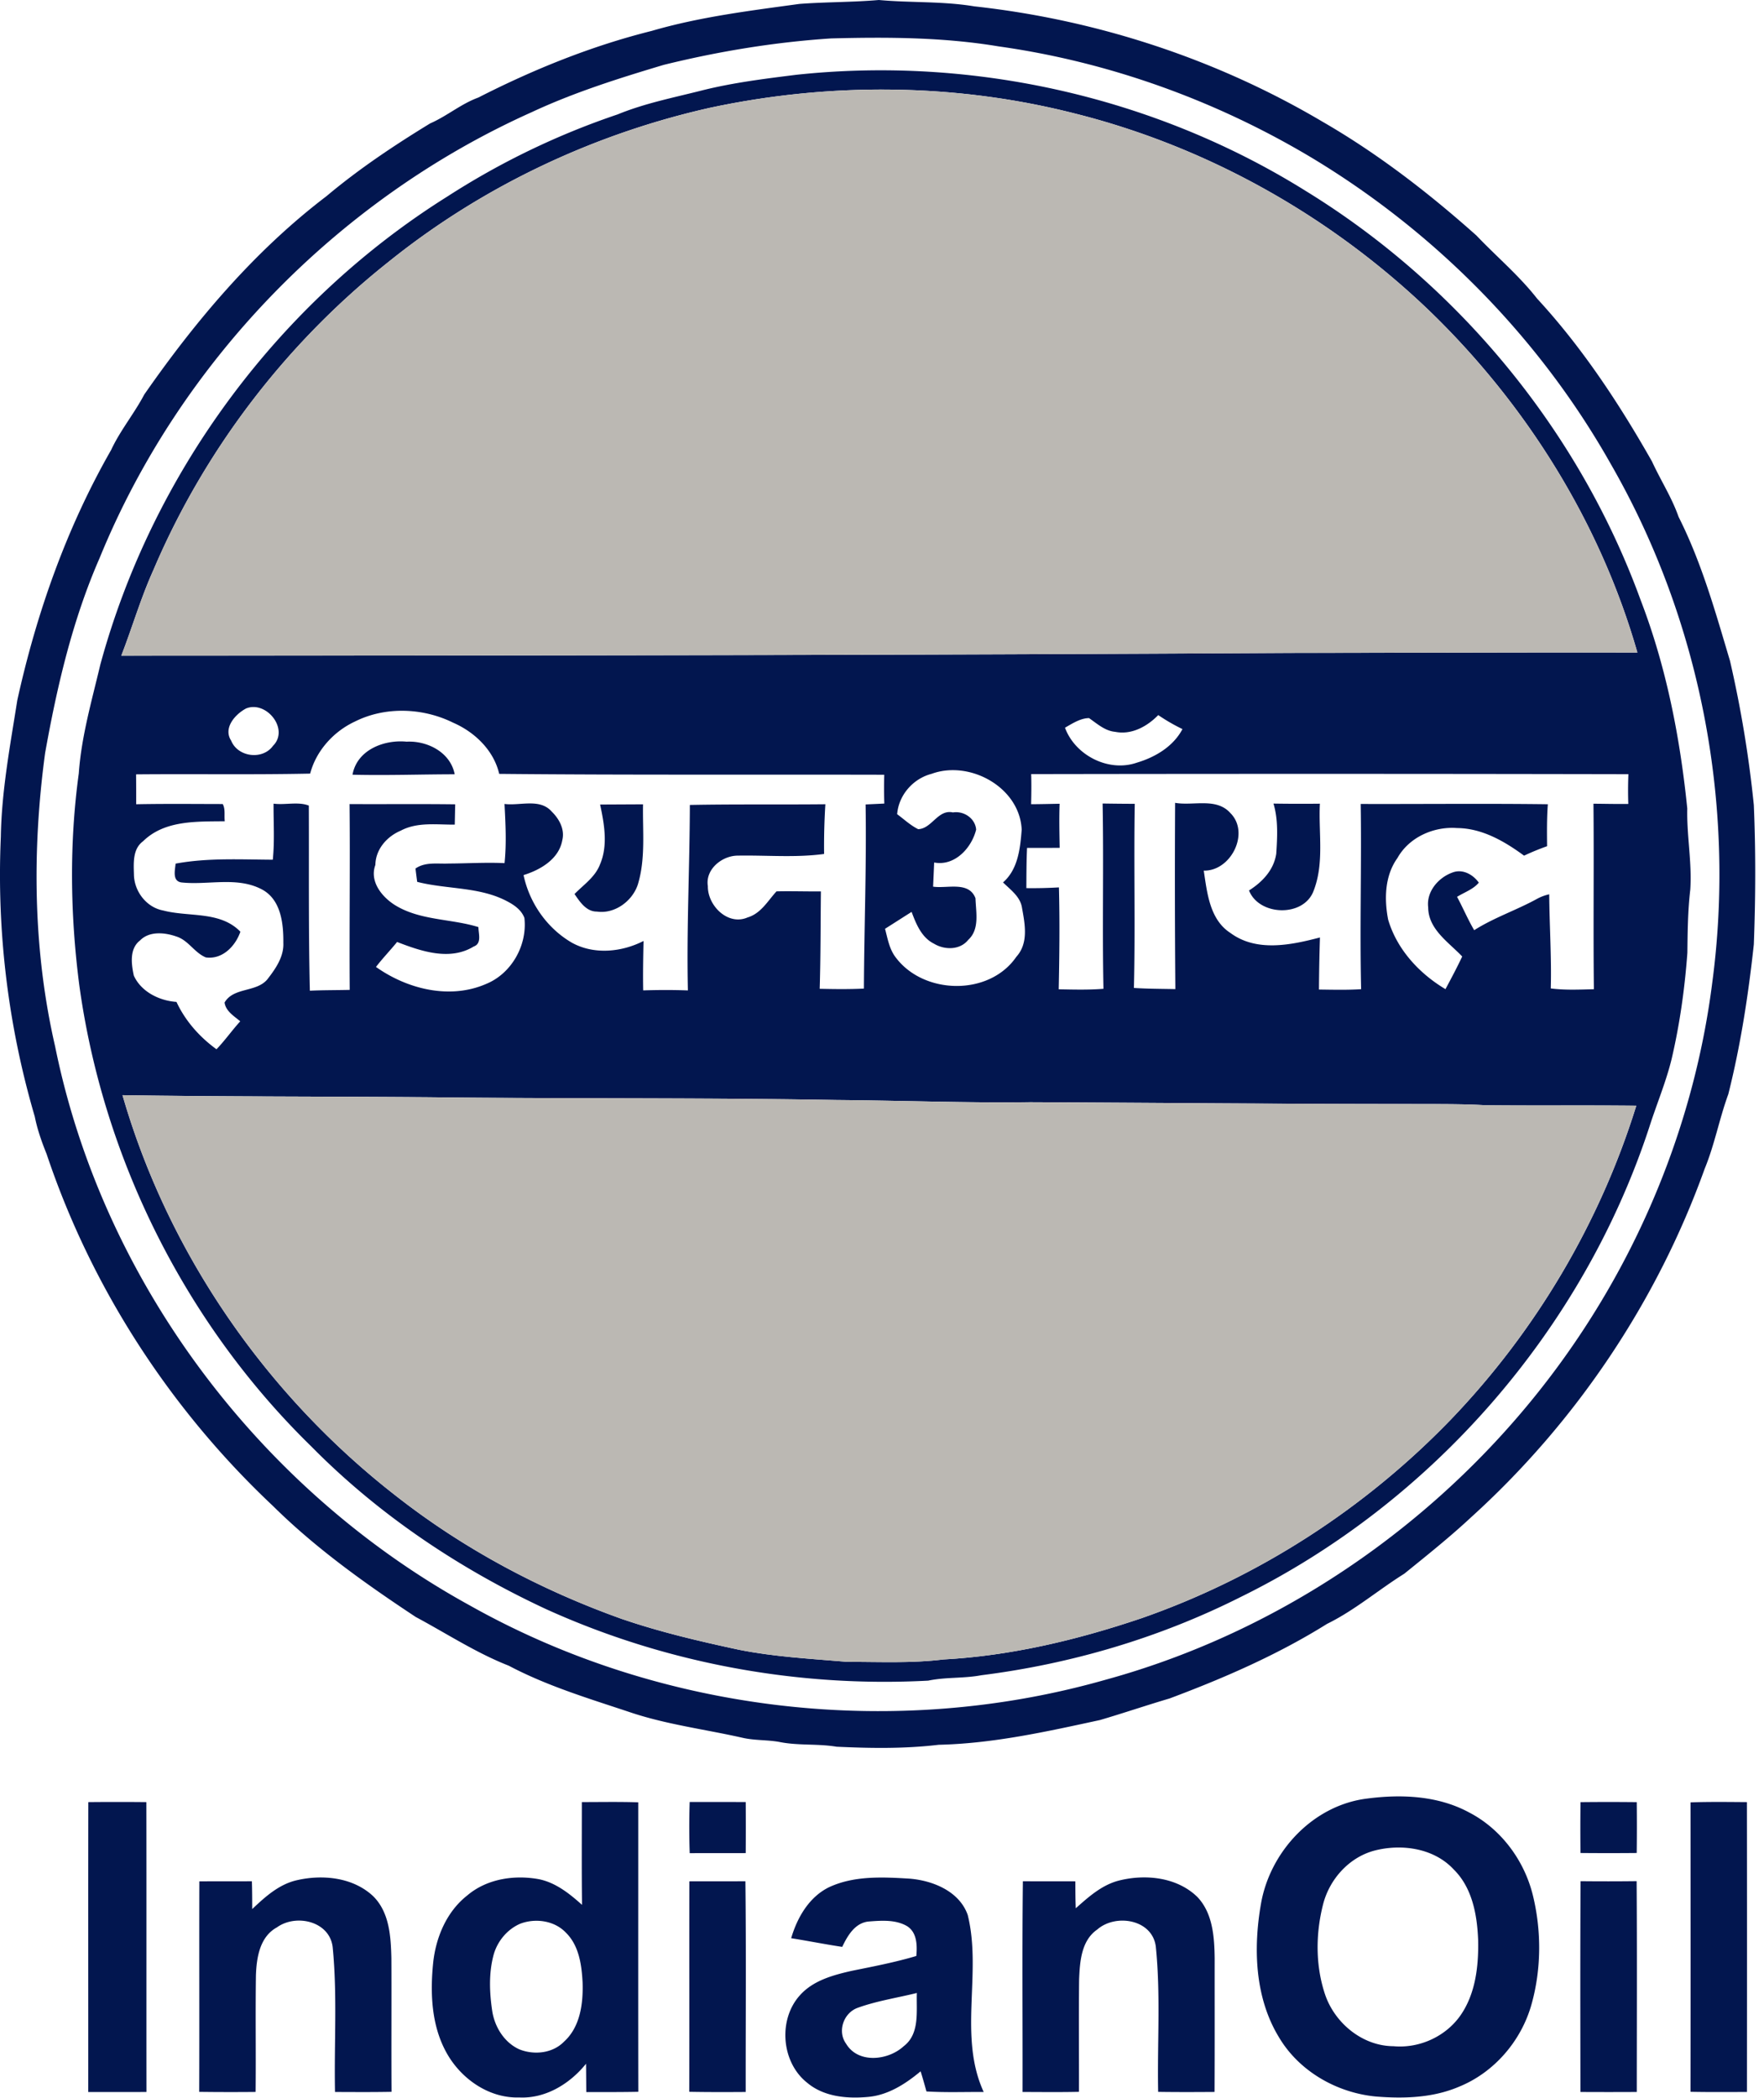 <svg width="201" height="239" fill="none" xmlns="http://www.w3.org/2000/svg"><g clip-path="url(#clip0_1576:1966)"><path d="M91.098.446C94.103.22 97.132.26 100.141 0c3.619.33 7.275.125 10.87.723 13.952 1.53 27.578 5.986 39.657 13.128 6.319 3.643 12.132 8.135 17.567 12.983 2.289 2.407 4.856 4.556 6.905 7.179 5.15 5.58 9.36 11.975 13.1 18.567.972 2.125 2.253 4.093 3.029 6.31 2.627 5.207 4.198 10.843 5.857 16.406a132.107 132.107 0 012.715 16.426c.225 5.291.201 10.585 0 15.876-.622 5.736-1.498 11.461-2.908 17.065-1.024 2.796-1.559 5.748-2.696 8.504-5.435 15.144-14.678 28.891-26.605 39.693-2.434 2.269-5.037 4.346-7.624 6.439-2.965 1.852-5.644 4.166-8.798 5.713-5.628 3.519-11.746 6.178-17.948 8.5-2.651.783-5.267 1.675-7.918 2.454-6.062 1.314-12.16 2.68-18.382 2.82-3.861.462-7.765.402-11.642.221-2.169-.365-4.394-.104-6.551-.55-1.395-.245-2.825-.153-4.206-.478-4.307-.972-8.73-1.515-12.92-2.949-4.631-1.538-9.343-2.964-13.674-5.254-3.727-1.462-7.086-3.672-10.6-5.552-5.733-3.792-11.361-7.797-16.262-12.642-11.698-10.998-20.696-24.869-25.794-40.098-.558-1.386-1.06-2.796-1.35-4.266A97.694 97.694 0 01.095 95.346C.179 90.108 1.16 84.938 1.971 79.78c2.193-9.943 5.62-19.656 10.69-28.51 1.04-2.237 2.63-4.141 3.776-6.319 5.86-8.42 12.573-16.37 20.768-22.604 3.692-3.101 7.705-5.78 11.81-8.287 1.912-.832 3.515-2.226 5.476-2.94 6.294-3.21 12.894-5.882 19.76-7.597C79.746 1.92 85.442 1.221 91.098.446zm3.592 3.933c-6.428.421-12.803 1.47-19.061 3.012-5.102 1.527-10.204 3.13-15.037 5.387-22.052 9.878-40.102 28.413-49.24 50.797C8.254 70.653 6.494 78.22 5.14 85.8c-1.499 11.087-1.378 22.484 1.14 33.418 5.427 26.782 23.34 50.556 47.237 63.684 21.745 12.24 48.394 15.313 72.385 8.496 22.222-6.074 41.898-20.648 54.512-39.89 7.789-11.855 12.907-25.477 14.69-39.552 2.704-20.243-1.358-41.352-11.549-59.068-8.09-14.361-20.033-26.473-34.153-34.953-10.883-6.495-23.059-10.89-35.62-12.65-6.303-1.052-12.714-1.072-19.093-.907z" fill="#02164F"/><path d="M90.705 8.524c20.11-2.16 40.934 2.519 58.099 13.245 17.423 10.701 31.141 27.372 38.139 46.598 2.924 7.604 4.495 15.667 5.314 23.753-.072 3.093.551 6.158.342 9.243-.281 2.387-.302 4.785-.33 7.183-.297 4.065-.863 8.119-1.791 12.092-.647 2.659-1.724 5.186-2.551 7.789-7.576 23.102-24.762 42.814-46.578 53.532-9.236 4.647-19.287 7.616-29.534 8.905-1.997.378-4.049.197-6.046.615-14.863.795-29.923-1.976-43.493-8.123-9.894-4.595-19.117-10.765-26.79-18.546-14.317-13.96-23.737-32.788-26.453-52.584-1.032-7.99-1.149-16.125-.056-24.11.297-4.21 1.482-8.276 2.447-12.365 5.933-21.87 20.326-41.308 39.524-53.344a87.173 87.173 0 0119.426-9.371c3.126-1.282 6.444-1.925 9.702-2.756 3.49-.868 7.066-1.31 10.629-1.756zm-9.822 3.76C67.57 15.277 54.925 21.26 44.287 29.823c-11.65 9.235-20.973 21.407-26.794 35.093-1.442 3.178-2.41 6.54-3.671 9.79 44.44-.008 88.882-.056 133.315-.317 13.144-.008 26.288-.073 39.436-.044-4.222-14.78-12.658-28.269-23.693-38.93-11.28-10.83-25.376-18.748-40.568-22.524-13.51-3.423-27.815-3.523-41.429-.607zm-52.84 68.432c-1.246.658-2.64 2.225-1.704 3.667.76 1.884 3.587 2.238 4.772.587 1.884-1.88-.75-5.186-3.069-4.254zm12.368 1.506c-2.414 1.133-4.387 3.318-5.07 5.917-6.608.137-13.224.024-19.836.085.012 1.132.016 2.27.012 3.406 3.286-.064 6.576-.028 9.862-.024.325.59.149 1.314.233 1.96-3.19.044-6.853-.136-9.308 2.278-1.233.9-1.072 2.575-1.04 3.925.092 1.864 1.462 3.623 3.33 3.965 2.924.771 6.488.032 8.797 2.418-.574 1.655-2.056 3.189-3.936 2.928-1.302-.534-1.993-1.956-3.358-2.382-1.326-.466-3.086-.643-4.15.458-1.213.94-.984 2.671-.7 3.993.832 1.848 2.91 2.868 4.861 3.001 1.009 2.169 2.632 3.997 4.56 5.395.968-1.008 1.767-2.153 2.707-3.186-.703-.594-1.647-1.145-1.787-2.137 1.016-1.755 3.583-1.141 4.857-2.619.936-1.205 1.916-2.587 1.84-4.19.023-2.193-.27-4.921-2.431-6.074-2.832-1.51-6.158-.466-9.195-.803-1.049-.161-.715-1.406-.65-2.141 3.634-.675 7.39-.466 11.074-.446.221-2.121.073-4.258.089-6.387 1.321.177 2.792-.257 4.017.22.032 7.03-.048 14.065.12 21.09 1.51-.072 3.025-.056 4.54-.092-.049-7.054.052-14.112-.016-21.17 4.009.024 8.022-.024 12.035.028-.02.767-.032 1.543-.049 2.314-2.06.016-4.266-.321-6.162.69-1.582.668-2.856 2.126-2.884 3.901-.687 1.856.711 3.612 2.205 4.56 2.869 1.792 6.412 1.55 9.537 2.523 0 .751.414 1.868-.538 2.213-2.732 1.663-5.998.538-8.73-.518-.783.964-1.65 1.86-2.406 2.844 3.567 2.531 8.416 3.74 12.554 1.936 2.908-1.189 4.712-4.431 4.358-7.52-.317-.868-1.12-1.45-1.908-1.864-3.165-1.711-6.901-1.37-10.308-2.245a71.622 71.622 0 01-.193-1.519c1.121-.783 2.515-.51 3.797-.57 2.117-.008 4.234-.145 6.35-.044.234-2.242.113-4.5-.003-6.741 1.775.229 4.025-.675 5.379.868.851.831 1.51 2.032 1.205 3.254-.374 2.153-2.499 3.39-4.415 3.98.675 3.194 2.691 6.074 5.523 7.713 2.515 1.382 5.652 1.069 8.147-.205-.04 1.876-.076 3.752-.04 5.628 1.7-.052 3.394-.06 5.094.004-.157-7.05.208-14.088.225-21.13 5.145-.1 10.295-.028 15.441-.08a76.162 76.162 0 00-.144 5.664c-3.266.442-6.572.129-9.85.189-1.776.008-3.712 1.559-3.395 3.479-.036 2.209 2.278 4.543 4.528 3.563 1.522-.45 2.29-1.88 3.293-2.969 1.684-.04 3.37.02 5.058.004-.044 3.696-.024 7.396-.137 11.096 1.68.036 3.359.06 5.038-.025.032-6.993.305-13.98.193-20.977.71-.036 1.422-.064 2.133-.104-.04-1.093-.04-2.19-.008-3.282-14.622-.04-29.253.044-43.875-.1-.615-2.672-2.784-4.757-5.238-5.826-3.459-1.715-7.757-1.876-11.232-.12zm91.566-.751c-1.262 1.297-3.045 2.281-4.905 1.908-1.173-.105-2.057-.928-2.981-1.563-.976.004-1.904.619-2.74 1.093 1.157 3.15 4.966 5.094 8.171 3.989 2.097-.619 4.166-1.84 5.214-3.832a21.347 21.347 0 01-2.759-1.595zm-25.822 6.692c-2.109.543-3.752 2.415-3.929 4.6.787.578 1.515 1.273 2.398 1.707 1.559-.052 2.246-2.29 3.957-1.908 1.237-.197 2.543.667 2.647 1.956-.514 2.09-2.442 4.198-4.784 3.748-.036.916-.08 1.832-.12 2.752 1.598.241 4.081-.659 4.828 1.322.048 1.586.502 3.531-.831 4.744-.932 1.173-2.692 1.165-3.893.434-1.414-.695-2.037-2.238-2.555-3.624-1.012.639-2.017 1.286-3.025 1.924.293 1.117.49 2.322 1.213 3.258 3.194 4.275 10.666 4.431 13.747-.068 1.406-1.547.984-3.704.647-5.564-.181-1.277-1.306-2.068-2.166-2.908 1.712-1.478 1.965-3.897 2.129-6.014-.224-4.828-5.917-7.946-10.263-6.359zm11.344.032c.036 1.141.02 2.286-.008 3.431 1.081-.004 2.161-.032 3.246-.052-.06 1.675-.02 3.346.008 5.021a287.84 287.84 0 01-3.716.008c-.072 1.527-.072 3.053-.08 4.584a51.677 51.677 0 003.712-.085c.1 3.869.056 7.741-.025 11.61 1.7.032 3.403.08 5.098-.056-.144-7.038.036-14.076-.096-21.11 1.221.02 2.442.032 3.663.036-.12 6.994.073 13.987-.096 20.977 1.571.105 3.145.097 4.72.133a1563.99 1563.99 0 01-.028-21.223c2.089.37 4.704-.634 6.307 1.173 2.245 2.254.056 6.617-3.041 6.552.385 2.531.675 5.58 3.041 7.102 2.972 2.198 6.901 1.378 10.199.511a225.693 225.693 0 00-.112 5.933c1.598.02 3.205.064 4.804-.04-.165-7.03.06-14.068-.048-21.102 7.106.02 14.216-.06 21.323.032-.117 1.59-.101 3.186-.085 4.78-.891.314-1.767.675-2.623 1.077-2.237-1.639-4.784-3.125-7.64-3.145-2.656-.201-5.464 1.044-6.789 3.414-1.45 2.02-1.515 4.66-1.061 7.014.996 3.39 3.539 6.142 6.532 7.926.659-1.23 1.314-2.459 1.908-3.72-1.546-1.631-3.868-3.097-3.876-5.604-.229-1.852 1.261-3.507 2.948-4.025 1.089-.313 2.206.341 2.82 1.217-.639.767-1.651 1.097-2.478 1.615.675 1.257 1.229 2.571 1.952 3.8 2.258-1.434 4.816-2.282 7.154-3.567a5.2 5.2 0 011.394-.522c.028 3.575.273 7.15.177 10.725 1.627.209 3.274.129 4.913.089-.084-7.046.02-14.088-.048-21.134 1.321.008 2.643.044 3.969.024a45.63 45.63 0 01.012-3.39 18376.1 18376.1 0 00-68.05-.009zm-103.54 36.58c5.201 18.025 16.377 34.166 31.172 45.663 7.72 6.057 16.498 10.721 25.73 14.015 4.35 1.491 8.83 2.539 13.324 3.503 4.062.812 8.203 1.028 12.32 1.382 3.664-.008 7.348.181 10.996-.273 7.724-.418 15.321-2.242 22.632-4.72 13.288-4.644 25.42-12.489 35.19-22.617 9.673-10.07 16.984-22.411 21.126-35.752-5.737-.068-11.473.008-17.21-.056-2.944-.173-5.893-.116-8.841-.137-14.329 0-28.654-.144-42.983-.208-7.368.096-14.727-.189-22.09-.25-15.534-.277-31.069-.128-46.603-.317-11.589-.096-23.178-.052-34.764-.233z" fill="#02164F"/><path d="M40.168 88.264c.502-2.82 3.583-4.017 6.154-3.764 2.374-.125 5.01 1.213 5.487 3.716-3.88.004-7.76.144-11.641.048zm28.213 3.398l4.89-.024c-.061 3.057.312 6.19-.6 9.163-.642 1.888-2.635 3.35-4.66 3.057-1.209.008-1.94-1.113-2.546-2 1.02-1.049 2.338-1.92 2.888-3.339.948-2.173.502-4.623.028-6.857zm76.727-.108c1.764.028 3.523.032 5.287.012-.169 3.306.522 6.773-.719 9.934-1.129 3.029-6.211 2.864-7.356-.048 1.519-.964 2.82-2.322 3.102-4.178.124-1.9.237-3.872-.314-5.72zm10.65 113.362c3.901-.514 8.075-.341 11.61 1.563 3.691 1.9 6.351 5.519 7.315 9.533.968 4.025.948 8.319-.165 12.316-1.157 4.174-4.25 7.789-8.279 9.42-2.973 1.269-6.283 1.37-9.46 1.113-4.435-.422-8.726-2.856-11.031-6.725-2.772-4.527-2.957-10.159-2.061-15.261 1.044-5.961 5.953-11.204 12.071-11.959zm.78 5.946c-2.873.795-5.074 3.286-5.789 6.146-.848 3.354-.864 6.989.257 10.284 1.129 3.245 4.262 5.816 7.769 5.836 2.973.274 6.022-1.124 7.701-3.599 1.671-2.466 2.012-5.572 1.952-8.48-.108-2.852-.659-5.957-2.772-8.046-2.273-2.463-5.997-2.973-9.118-2.141zm-146.474-5.544a331.23 331.23 0 016.612 0c.02 11.007 0 22.018.012 33.025-2.213.012-4.423.008-6.632.004.008-11.011-.012-22.018.008-33.029zm56.236-.004c2.14 0 4.285-.044 6.427.028.004 10.995-.013 21.99.007 32.981-1.976.04-3.952.032-5.929.028-.012-1.077-.016-2.154-.028-3.226-1.832 2.278-4.6 3.985-7.604 3.844-3.491.109-6.7-2.165-8.328-5.158-1.69-3.081-1.835-6.74-1.49-10.163.305-2.92 1.535-5.857 3.893-7.701 2.233-1.896 5.358-2.362 8.17-1.844 1.916.394 3.48 1.647 4.901 2.921-.048-3.905-.02-7.809-.02-11.71zm-7.003 13.851c-1.546.655-2.711 2.109-3.1 3.736-.507 2.02-.419 4.15-.113 6.198.277 1.828 1.37 3.608 3.093 4.387 1.675.671 3.788.462 5.09-.876 1.86-1.683 2.193-4.37 2.117-6.74-.105-2.001-.406-4.218-1.909-5.685-1.301-1.37-3.45-1.667-5.178-1.02zm19.29-13.863c2.129.004 4.258 0 6.383.008.012 1.94.012 3.876 0 5.817-2.125.008-4.254 0-6.38.008a85.557 85.557 0 01-.003-5.833zm101.506.02c2.133-.024 4.27-.024 6.407 0 .02 1.928.02 3.86-.004 5.793-2.133.02-4.27.02-6.407 0-.02-1.933-.02-3.865.004-5.793zm12.536.024c2.141-.072 4.282-.044 6.423-.028.016 11.011.012 22.018.004 33.025-2.145.004-4.29.024-6.431-.02.02-10.991.008-21.986.004-32.977zM33.81 214.22c2.953-.683 6.416-.338 8.71 1.816 1.86 1.839 2.016 4.599 2.076 7.066.025 5.073-.016 10.147.017 15.224-2.146.041-4.29.025-6.44.017-.112-5.48.273-10.987-.261-16.446-.301-2.997-4.158-3.893-6.36-2.306-1.955 1.064-2.321 3.45-2.39 5.471-.063 4.423.009 8.85-.035 13.277a281.04 281.04 0 01-6.428-.009c.028-7.994-.008-15.988.016-23.982 1.997-.012 3.993 0 5.986-.012.036 1.053.036 2.109.04 3.166 1.466-1.386 3.037-2.816 5.07-3.282zm60.679.783c2.86-1.321 6.105-1.149 9.171-.964 2.651.221 5.66 1.442 6.608 4.138 1.639 6.608-1.101 13.799 1.819 20.166-2.173-.012-4.35.072-6.523-.061a71.973 71.973 0 00-.663-2.293c-1.711 1.426-3.688 2.707-5.966 2.916-2.406.225-5.057-.004-6.973-1.623-2.937-2.326-3.318-7.174-.824-9.946 1.51-1.703 3.82-2.322 5.962-2.804 2.45-.494 4.908-.968 7.311-1.683.108-1.193.088-2.66-1.033-3.387-1.317-.783-2.96-.651-4.43-.538-1.543.173-2.379 1.627-2.981 2.888-1.945-.293-3.873-.679-5.817-.988.695-2.362 2.045-4.708 4.338-5.821zm3.253 13.747c-1.615.57-2.362 2.679-1.333 4.097 1.373 2.298 4.796 1.912 6.56.285 1.872-1.422 1.426-4.017 1.502-6.069-2.242.558-4.551.899-6.729 1.687zm29.757-14.494c3.02-.759 6.608-.394 8.93 1.864 1.759 1.844 1.944 4.551 1.976 6.97-.004 5.081.012 10.167-.012 15.249-2.141.016-4.286.024-6.427-.009-.113-5.523.297-11.075-.27-16.574-.413-3.093-4.575-3.756-6.672-1.92-1.82 1.257-1.98 3.659-2.065 5.672-.048 4.27-.004 8.544-.016 12.818-2.141.049-4.286.021-6.427.017.016-8.003-.056-16.005.036-24.007 1.992.008 3.985 0 5.977.008.004 1.021.004 2.045.049 3.069 1.462-1.297 2.972-2.659 4.921-3.157zm-48.948.088c2.125-.008 4.254 0 6.383-.008.089 8.002.025 16.005.032 24.007-2.145.016-4.29.02-6.43-.02.023-7.99-.005-15.985.015-23.979zm101.549-.016a283.3 283.3 0 006.387-.004c.052 8.006.02 16.012.016 24.019-2.141.012-4.278.012-6.42 0-.008-8.007-.032-16.013.017-24.015z" fill="#02164F"/><path d="M80.882 12.284c13.614-2.916 27.919-2.816 41.428.607 15.193 3.776 29.289 11.694 40.569 22.524 11.035 10.661 19.471 24.15 23.693 38.93-13.148-.029-26.292.036-39.436.044-44.433.26-88.874.309-133.316.317 1.262-3.25 2.23-6.612 3.672-9.79 5.82-13.686 15.144-25.858 26.794-35.093 10.637-8.565 23.283-14.546 36.596-17.539zM13.957 124.775c11.585.181 23.175.137 34.764.233 15.534.189 31.068.04 46.602.317 7.364.061 14.723.346 22.09.25 14.329.064 28.654.208 42.983.208 2.949.021 5.898-.036 8.842.137 5.736.064 11.473-.012 17.209.056-4.141 13.341-11.452 25.682-21.126 35.752-9.769 10.128-21.901 17.973-35.189 22.617-7.312 2.478-14.908 4.302-22.633 4.72-3.647.454-7.331.265-10.995.273-4.117-.354-8.259-.57-12.32-1.382-4.495-.964-8.974-2.012-13.325-3.503-9.231-3.294-18.008-7.958-25.73-14.015-14.794-11.497-25.97-27.638-31.172-45.663z" fill="#BBB8B3"/></g><defs><clipPath id="clip0_1576:1966"><path fill="#fff" d="M0 0h200.002v238.979H0z"/></clipPath></defs></svg>